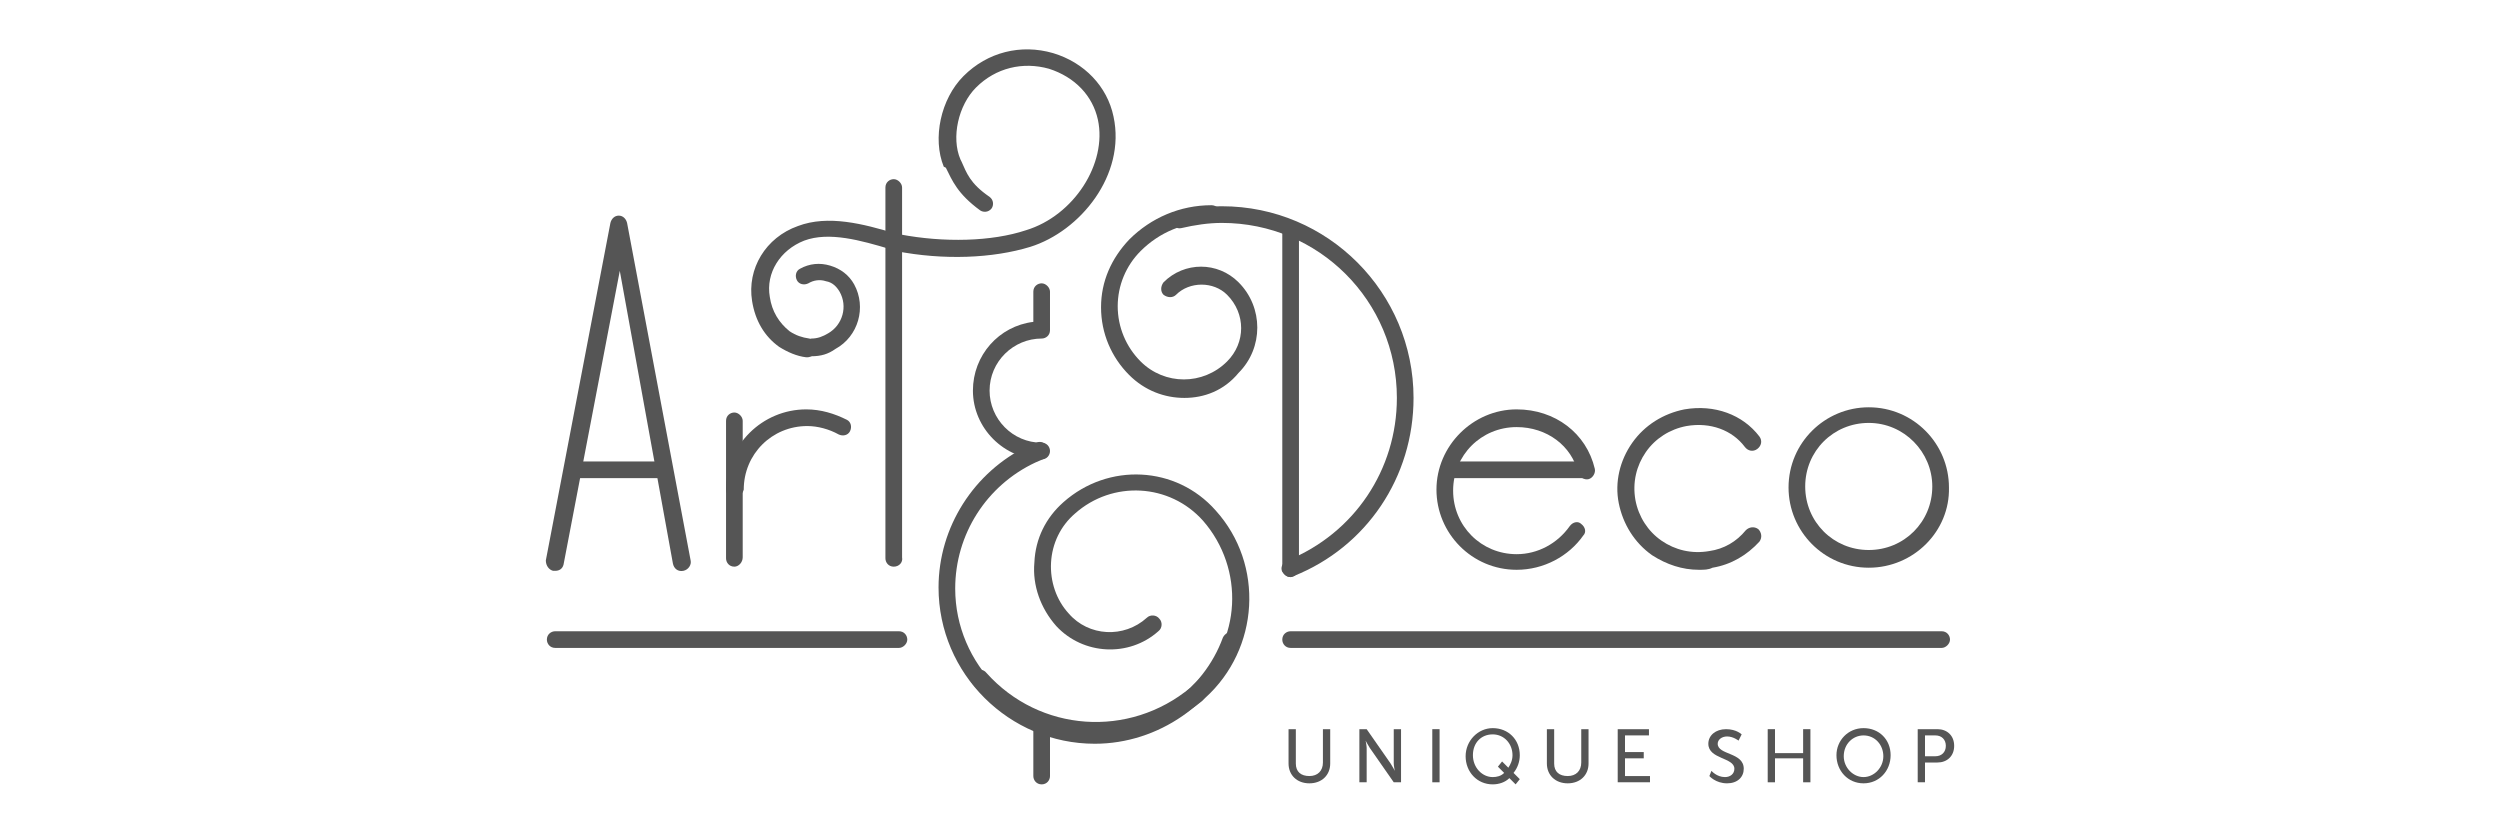 <?xml version="1.0" encoding="utf-8"?>
<!-- Generator: Adobe Illustrator 22.1.0, SVG Export Plug-In . SVG Version: 6.00 Build 0)  -->
<svg version="1.1" id="Layer_1" xmlns="http://www.w3.org/2000/svg" xmlns:xlink="http://www.w3.org/1999/xlink" x="0px" y="0px"
	 viewBox="0 0 240 80" style="enable-background:new 0 0 240 80;" xml:space="preserve">
<style type="text/css">
	.st0{fill:#555555;}
</style>
<g>
	<g>
		<g>
			<path class="st0" d="M53.3,54.8c-0.1,0-0.1,0-0.2,0c-0.4-0.1-0.7-0.5-0.7-1l6.2-32.4c0.1-0.4,0.4-0.7,0.8-0.7h0
				c0.4,0,0.7,0.3,0.8,0.7l6.1,32.4c0.1,0.4-0.2,0.9-0.7,1c-0.5,0.1-0.9-0.2-1-0.7L59.5,26l-5.4,28.2C54,54.6,53.7,54.8,53.3,54.8z"
				/>
		</g>
		<g>
			<path class="st0" d="M63.6,45.9h-8.2c-0.5,0-0.8-0.4-0.8-0.8s0.4-0.8,0.8-0.8h8.2c0.5,0,0.8,0.4,0.8,0.8S64.1,45.9,63.6,45.9z"/>
		</g>
	</g>
	<g>
		<path class="st0" d="M179.4,54.5c-4.3,0-7.7-3.5-7.7-7.7c0-4.3,3.5-7.7,7.7-7.7c4.3,0,7.7,3.5,7.7,7.7
			C187.2,51,183.7,54.5,179.4,54.5z M179.4,40.6c-3.4,0-6.1,2.7-6.1,6.1c0,3.4,2.7,6.1,6.1,6.1c3.4,0,6.1-2.7,6.1-6.1
			C185.5,43.4,182.8,40.6,179.4,40.6z"/>
	</g>
	<g>
		<g>
			<path class="st0" d="M85.8,54.4c-0.5,0-0.8-0.4-0.8-0.8V18c0-0.5,0.4-0.8,0.8-0.8s0.8,0.4,0.8,0.8v35.5
				C86.7,54,86.3,54.4,85.8,54.4z"/>
		</g>
		<g>
			<g>
				<path class="st0" d="M77.5,34.3c0,0-0.1,0-0.1,0c-0.9-0.1-1.8-0.5-2.6-1c-1.4-1-2.3-2.5-2.6-4.4c-0.5-3.1,1.3-6.1,4.4-7.2
					c2.9-1.1,6.3-0.2,9.3,0.7c0.2,0,0.3,0.1,0.5,0.1c4.2,0.8,8.8,0.7,12.1-0.4c4.6-1.4,7.8-6.4,6.9-10.6c-0.5-2.3-2.2-4.1-4.7-4.9
					c-2.5-0.7-5.1-0.1-7,1.8c-1.7,1.7-2.4,4.8-1.5,6.9l0.1,0.2c0.5,1.1,0.8,2.1,2.7,3.4c0.4,0.3,0.4,0.8,0.2,1.1
					c-0.3,0.4-0.8,0.4-1.1,0.2c-2.2-1.6-2.7-2.9-3.3-4.1L90.6,16c-1.1-2.7-0.3-6.5,1.9-8.7c2.3-2.3,5.5-3.1,8.6-2.2
					c3,0.9,5.2,3.2,5.8,6.1c1.2,5.6-3.2,11-8,12.5c-3.6,1.1-8.3,1.3-12.9,0.4c-0.2,0-0.4-0.1-0.6-0.2c-2.7-0.8-5.8-1.7-8.2-0.8
					c-2.3,0.9-3.7,3.1-3.3,5.4c0.2,1.4,0.9,2.5,1.9,3.3c0.6,0.4,1.2,0.6,1.9,0.7c0.4,0.1,0.8,0.5,0.7,0.9
					C78.3,34,77.9,34.3,77.5,34.3z"/>
			</g>
			<g>
				<path class="st0" d="M77.9,34.2c-0.4,0-0.8-0.3-0.8-0.8c0-0.5,0.3-0.8,0.8-0.9c0.6,0,1.1-0.2,1.6-0.5c1.4-0.8,1.9-2.6,1.1-4
					c-0.3-0.5-0.7-0.9-1.3-1c-0.6-0.2-1.2-0.1-1.7,0.2c-0.4,0.2-0.9,0.1-1.1-0.3c-0.2-0.4-0.1-0.9,0.3-1.1c0.9-0.5,1.9-0.6,2.9-0.3
					c1,0.3,1.8,0.9,2.3,1.8c1.2,2.2,0.4,5-1.8,6.2C79.5,34,78.8,34.2,77.9,34.2C77.9,34.2,77.9,34.2,77.9,34.2z"/>
			</g>
		</g>
	</g>
	<g>
		<g>
			<path class="st0" d="M70.5,54.4c-0.5,0-0.8-0.4-0.8-0.8V40.4c0-0.5,0.4-0.8,0.8-0.8s0.8,0.4,0.8,0.8v13.1
				C71.3,54,70.9,54.4,70.5,54.4z"/>
		</g>
		<g>
			<path class="st0" d="M70.5,47.8c-0.5,0-0.8-0.4-0.8-0.8c0-4.3,3.5-7.7,7.7-7.7c1.4,0,2.7,0.4,3.9,1c0.4,0.2,0.5,0.7,0.3,1.1
				c-0.2,0.4-0.7,0.5-1.1,0.3c-0.9-0.5-2-0.8-3-0.8c-3.4,0-6.1,2.7-6.1,6.1C71.3,47.4,70.9,47.8,70.5,47.8z"/>
		</g>
	</g>
	<g>
		<path class="st0" d="M123.7,70h0.7v3.3c0,0.8,0.5,1.2,1.3,1.2c0.8,0,1.3-0.5,1.3-1.3V70h0.7v3.3c0,1.1-0.8,1.9-2,1.9
			c-1.2,0-2-0.8-2-1.9V70z"/>
		<path class="st0" d="M130.5,70h0.7l2.3,3.3c0.2,0.3,0.4,0.7,0.4,0.7h0c0,0-0.1-0.5-0.1-0.7V70h0.7v5.1h-0.7l-2.3-3.3
			c-0.2-0.3-0.4-0.7-0.4-0.7h0c0,0,0.1,0.5,0.1,0.7v3.3h-0.7V70z"/>
		<path class="st0" d="M137.5,70h0.7v5.1h-0.7V70z"/>
		<path class="st0" d="M143.3,69.9c1.5,0,2.6,1.1,2.6,2.6c0,0.6-0.2,1.2-0.6,1.7l0.6,0.6l-0.4,0.5l-0.6-0.6c-0.4,0.4-1,0.6-1.6,0.6
			c-1.5,0-2.6-1.2-2.6-2.7C140.7,71.1,141.9,69.9,143.3,69.9z M143.3,74.6c0.4,0,0.8-0.1,1.1-0.4l-0.6-0.6l0.4-0.5l0.6,0.6
			c0.2-0.3,0.4-0.7,0.4-1.2c0-1.1-0.8-2-1.9-2c-1.1,0-1.9,0.8-1.9,2C141.4,73.7,142.3,74.6,143.3,74.6z"/>
		<path class="st0" d="M148.5,70h0.7v3.3c0,0.8,0.5,1.2,1.3,1.2c0.8,0,1.3-0.5,1.3-1.3V70h0.7v3.3c0,1.1-0.8,1.9-2,1.9
			c-1.2,0-2-0.8-2-1.9V70z"/>
		<path class="st0" d="M155.3,70h3v0.6H156v1.6h1.8v0.6H156v1.7h2.4v0.6h-3.1V70z"/>
		<path class="st0" d="M164.3,74c0,0,0.5,0.6,1.3,0.6c0.5,0,0.9-0.3,0.9-0.8c0-1.1-2.5-0.9-2.5-2.4c0-0.8,0.7-1.4,1.7-1.4
			c1,0,1.5,0.5,1.5,0.5l-0.3,0.6c0,0-0.5-0.4-1.1-0.4c-0.5,0-0.9,0.3-0.9,0.7c0,1.1,2.5,0.8,2.5,2.4c0,0.8-0.6,1.4-1.6,1.4
			c-1.1,0-1.7-0.7-1.7-0.7L164.3,74z"/>
		<path class="st0" d="M169.7,70h0.7v2.3h2.7V70h0.7v5.1h-0.7v-2.3h-2.7v2.3h-0.7V70z"/>
		<path class="st0" d="M178.9,69.9c1.5,0,2.6,1.1,2.6,2.6c0,1.5-1.1,2.7-2.6,2.7c-1.5,0-2.6-1.2-2.6-2.7
			C176.3,71.1,177.4,69.9,178.9,69.9z M178.9,74.6c1,0,1.9-0.9,1.9-2c0-1.1-0.8-2-1.9-2c-1,0-1.9,0.8-1.9,2
			C177,73.7,177.9,74.6,178.9,74.6z"/>
		<path class="st0" d="M184.1,70h1.9c0.9,0,1.6,0.6,1.6,1.6c0,1-0.7,1.6-1.6,1.6h-1.2v1.9h-0.7V70z M185.8,72.6c0.6,0,1-0.4,1-1
			s-0.4-1-1-1h-1v2H185.8z"/>
	</g>
	<g>
		<path class="st0" d="M86.3,62.2h-33c-0.5,0-0.8-0.4-0.8-0.8c0-0.5,0.4-0.8,0.8-0.8h33c0.5,0,0.8,0.4,0.8,0.8
			C87.1,61.8,86.7,62.2,86.3,62.2z"/>
	</g>
	<g>
		<path class="st0" d="M186.4,62.2h-62.5c-0.5,0-0.8-0.4-0.8-0.8c0-0.5,0.4-0.8,0.8-0.8h62.5c0.5,0,0.8,0.4,0.8,0.8
			C187.2,61.8,186.8,62.2,186.4,62.2z"/>
	</g>
	<g>
		<g>
			<path class="st0" d="M105.1,71.4c-8.2,0-15-6.7-15-15c0-5.8,3.4-11.1,8.6-13.6c0.3-0.1,0.5-0.2,0.8-0.3c0.4-0.2,0.9,0,1.1,0.5
				c0.2,0.4,0,0.9-0.5,1.1c-0.2,0.1-0.5,0.2-0.7,0.3c-4.7,2.2-7.7,6.9-7.7,12.1c0,7.3,6,13.3,13.3,13.3c5.5,0,10.5-3.4,12.4-8.6
				c0.2-0.4,0.6-0.6,1.1-0.5c0.4,0.2,0.6,0.6,0.5,1.1C116.8,67.5,111.2,71.4,105.1,71.4z"/>
		</g>
		<g>
			<path class="st0" d="M105.1,71c-4.3,0-8.6-1.8-11.7-5.3c-0.3-0.3-0.3-0.9,0.1-1.2c0.3-0.3,0.9-0.3,1.2,0.1
				c5.1,5.7,13.7,6.3,19.6,1.4c0.1-0.1,0.2-0.2,0.3-0.3c4.6-4.1,4.9-11.1,0.9-15.7c-3.2-3.6-8.7-3.9-12.3-0.7
				c-1.4,1.2-2.2,2.9-2.3,4.7c-0.1,1.8,0.5,3.6,1.7,4.9c1.9,2.2,5.3,2.4,7.5,0.4c0.3-0.3,0.9-0.3,1.2,0.1c0.3,0.3,0.3,0.9-0.1,1.2
				c-2.8,2.5-7.2,2.3-9.8-0.5c-1.5-1.7-2.3-3.9-2.1-6.1c0.1-2.3,1.1-4.3,2.8-5.8c4.3-3.8,10.8-3.5,14.6,0.8c4.7,5.2,4.2,13.3-1,18
				c-0.1,0.1-0.2,0.2-0.3,0.3C112.3,69.8,108.7,71,105.1,71z"/>
		</g>
		<g>
			<path class="st0" d="M100,44.1c-3.6,0-6.6-3-6.6-6.6c0-3.4,2.5-6.2,5.8-6.6V28c0-0.5,0.4-0.8,0.8-0.8s0.8,0.4,0.8,0.8v3.7
				c0,0.5-0.4,0.8-0.8,0.8c-2.7,0-5,2.2-5,5c0,2.7,2.2,5,5,5c0.5,0,0.8,0.4,0.8,0.8C100.8,43.7,100.5,44.1,100,44.1z"/>
		</g>
		<g>
			<path class="st0" d="M100,75.3c-0.5,0-0.8-0.4-0.8-0.8v-4.3c0-0.5,0.4-0.8,0.8-0.8s0.8,0.4,0.8,0.8v4.3
				C100.8,74.9,100.5,75.3,100,75.3z"/>
		</g>
	</g>
	<g>
		<g>
			<path class="st0" d="M123.9,55.4c-0.3,0-0.6-0.2-0.8-0.5c-0.2-0.4,0-0.9,0.5-1.1c6.4-2.6,10.5-8.7,10.5-15.6
				c0-9.3-7.5-16.8-16.8-16.8c-1.3,0-2.6,0.2-3.9,0.5c-0.4,0.1-0.9-0.2-1-0.6c-0.1-0.4,0.2-0.9,0.6-1c1.4-0.3,2.8-0.5,4.3-0.5
				c10.2,0,18.4,8.3,18.4,18.4c0,7.6-4.5,14.3-11.5,17.1C124.1,55.3,124,55.4,123.9,55.4z"/>
		</g>
		<g>
			<path class="st0" d="M113.7,38.2c-1.9,0-3.8-0.7-5.3-2.2c-1.7-1.7-2.7-4-2.7-6.5s1-4.7,2.7-6.5c2.1-2.1,4.9-3.3,7.9-3.3
				c0.5,0,0.8,0.4,0.8,0.8s-0.4,0.8-0.8,0.8c-2.6,0-5,1-6.8,2.8c-1.4,1.4-2.2,3.3-2.2,5.3c0,2,0.8,3.9,2.2,5.3c2.3,2.3,6,2.3,8.3,0
				c1.8-1.8,1.8-4.6,0-6.4c-1.3-1.3-3.6-1.3-4.9,0c-0.3,0.3-0.8,0.3-1.2,0c-0.3-0.3-0.3-0.8,0-1.2c2-2,5.2-2,7.2,0
				c2.4,2.4,2.4,6.3,0,8.7C117.5,37.5,115.6,38.2,113.7,38.2z"/>
		</g>
		<g>
			<path class="st0" d="M123.9,55.4c-0.5,0-0.8-0.4-0.8-0.8V22.3c0-0.5,0.4-0.8,0.8-0.8s0.8,0.4,0.8,0.8v32.2
				C124.7,55,124.3,55.4,123.9,55.4z"/>
		</g>
	</g>
	<g>
		<g>
			<path class="st0" d="M163.1,54.7c-1.6,0-3.1-0.5-4.5-1.4c-1.7-1.2-2.8-3-3.2-5c-0.4-2,0.1-4.1,1.3-5.8c1.2-1.7,3-2.8,5-3.2
				c2.9-0.5,5.6,0.5,7.2,2.6c0.3,0.4,0.2,0.9-0.2,1.2c-0.4,0.3-0.9,0.2-1.2-0.2c-1.2-1.6-3.3-2.4-5.6-2c-1.6,0.3-3,1.2-3.9,2.5
				c-0.9,1.3-1.3,2.9-1,4.6c0.3,1.6,1.2,3,2.5,3.9c1.3,0.9,2.9,1.3,4.6,1c1.4-0.2,2.6-0.9,3.5-2c0.3-0.3,0.8-0.4,1.2-0.1
				c0.3,0.3,0.4,0.8,0.1,1.2c-1.2,1.3-2.7,2.2-4.5,2.5C164,54.7,163.6,54.7,163.1,54.7z"/>
		</g>
	</g>
	<g>
		<g>
			<path class="st0" d="M145.6,54.7c-4.3,0-7.7-3.5-7.7-7.7s3.5-7.7,7.7-7.7c3.7,0,6.7,2.3,7.5,5.7c0.1,0.4-0.2,0.9-0.6,1
				c-0.4,0.1-0.9-0.2-1-0.6c-0.6-2.6-3-4.4-5.9-4.4c-3.4,0-6.1,2.7-6.1,6.1c0,3.4,2.7,6.1,6.1,6.1c2,0,3.9-1,5.1-2.7
				c0.3-0.4,0.8-0.5,1.1-0.2c0.4,0.3,0.5,0.8,0.2,1.1C150.6,53.4,148.2,54.7,145.6,54.7z"/>
		</g>
		<g>
			<path class="st0" d="M152,45.9h-12.8c-0.5,0-0.8-0.4-0.8-0.8s0.4-0.8,0.8-0.8H152c0.5,0,0.8,0.4,0.8,0.8S152.5,45.9,152,45.9z"/>
		</g>
	</g>
</g>
</svg>
